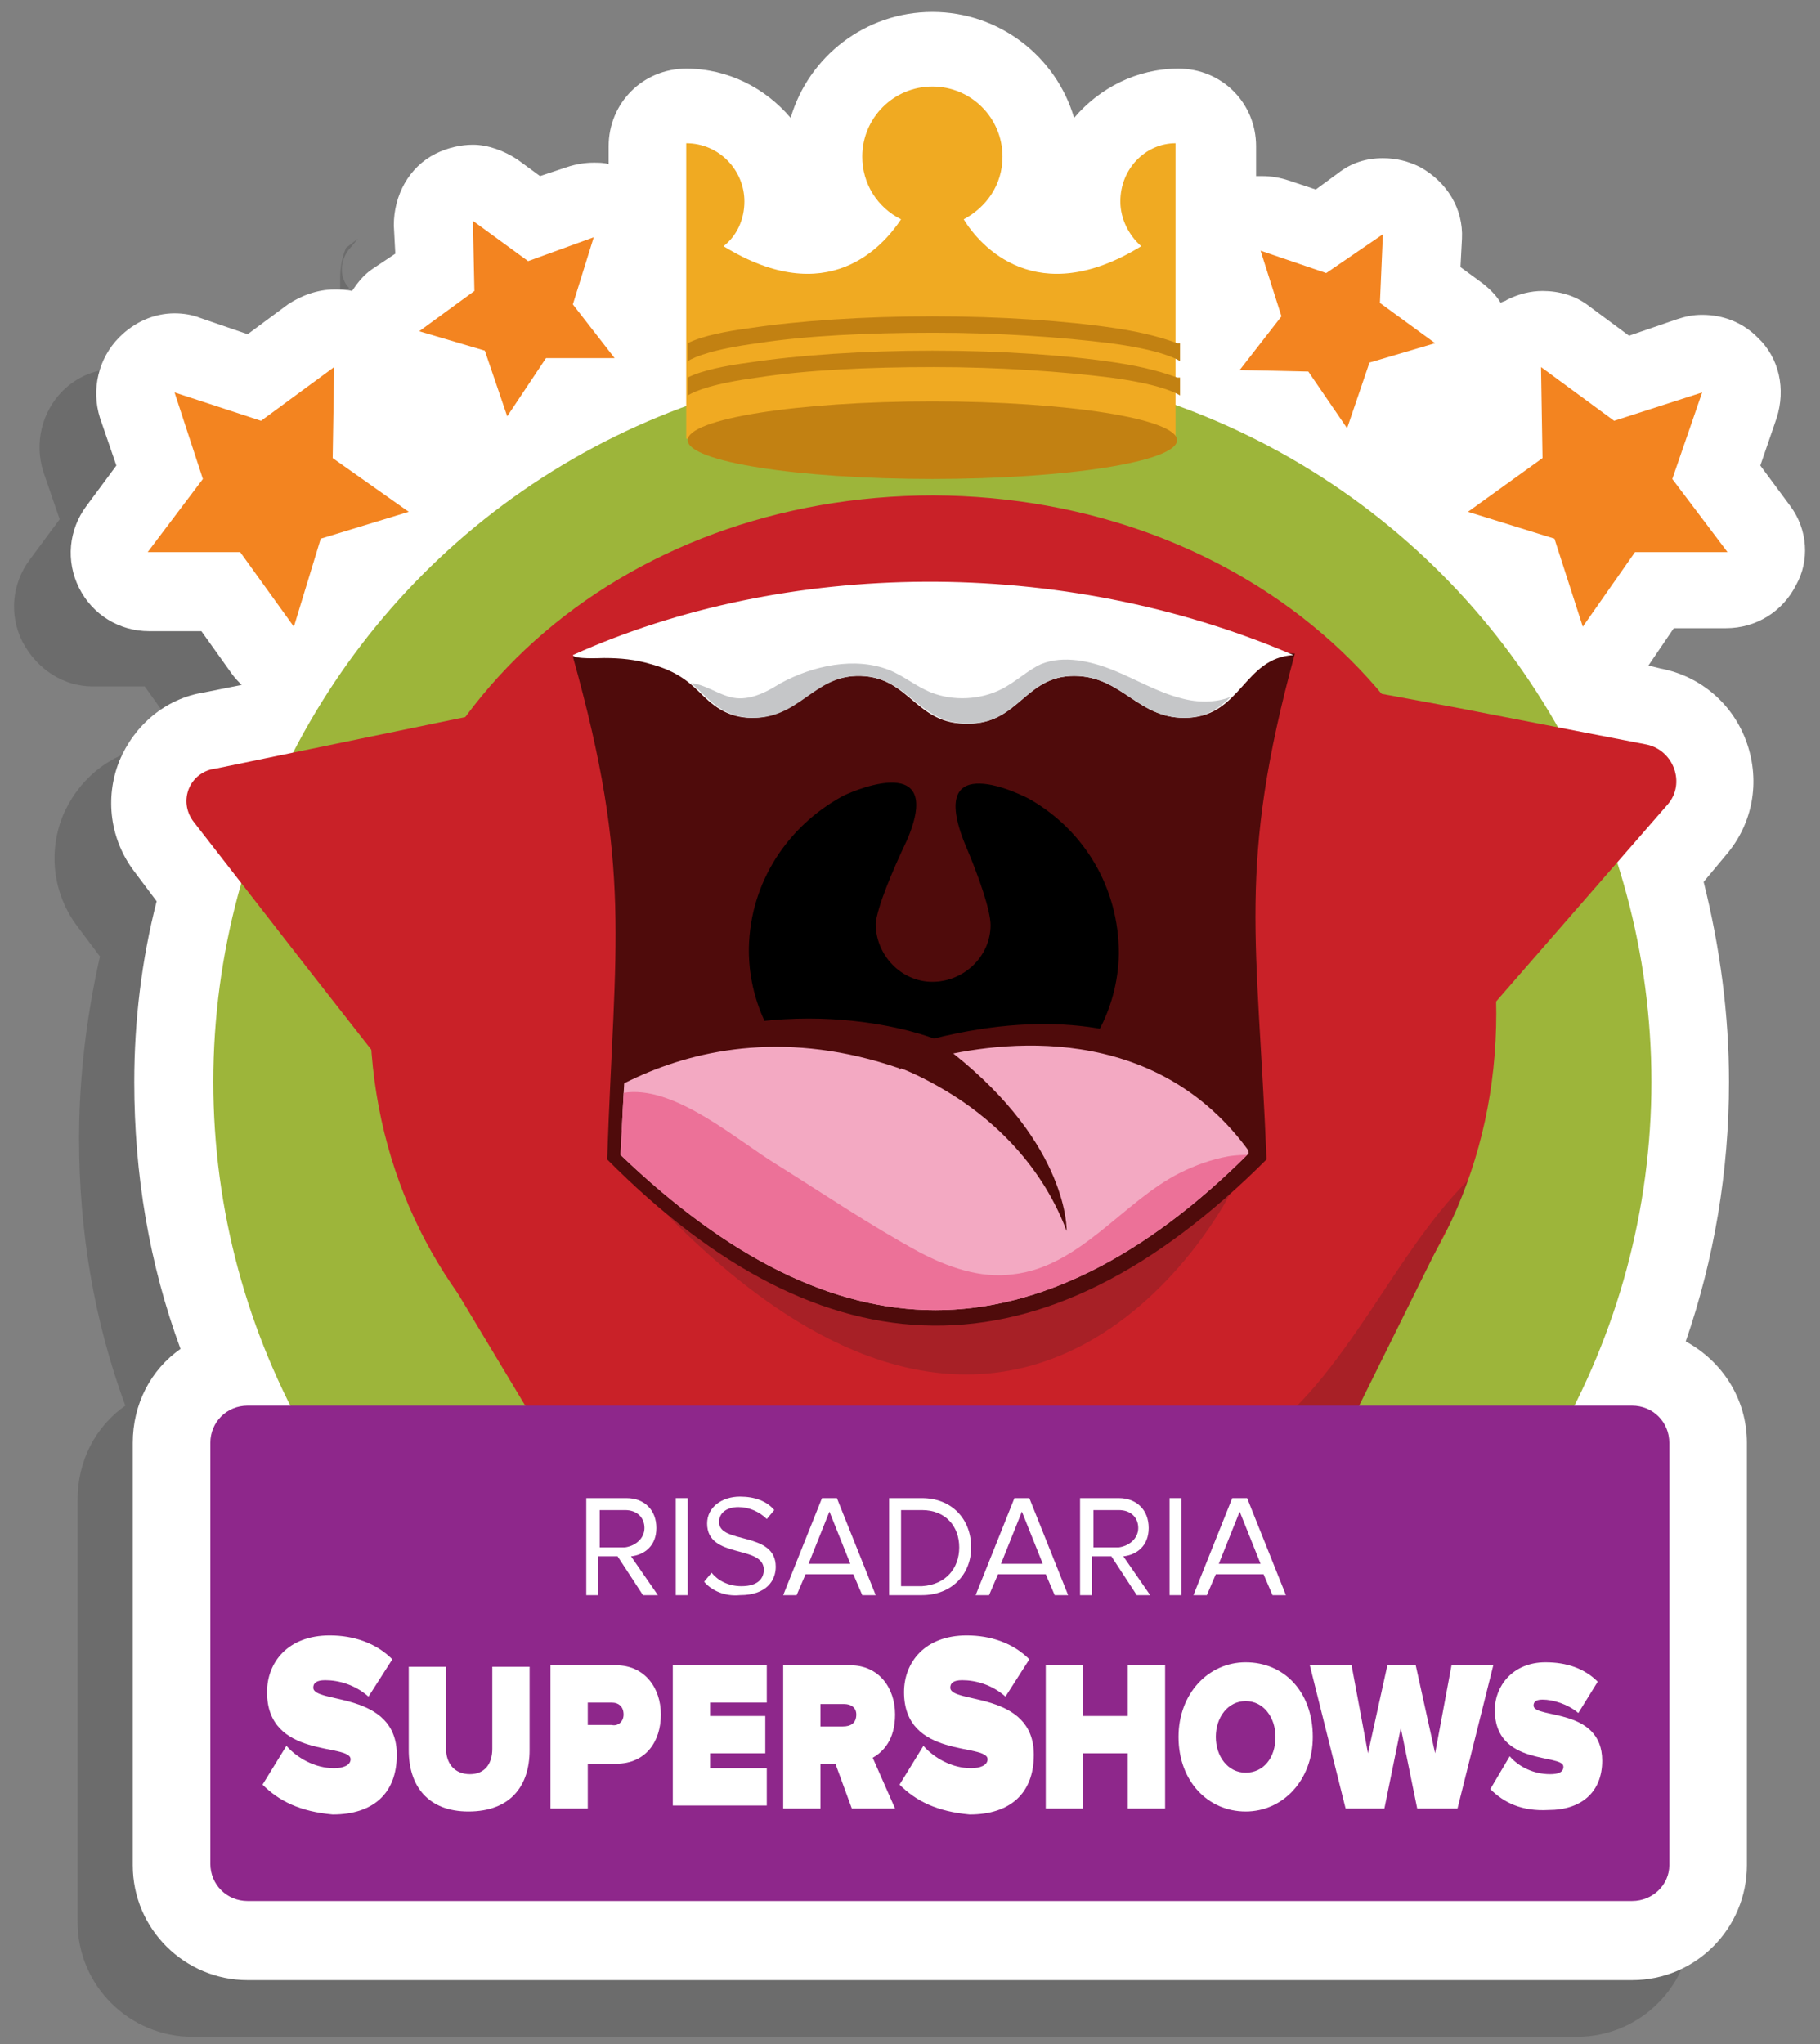 <?xml version="1.0" encoding="utf-8"?>
<!-- Generator: Adobe Illustrator 18.0.0, SVG Export Plug-In . SVG Version: 6.00 Build 0)  -->
<!DOCTYPE svg PUBLIC "-//W3C//DTD SVG 1.1//EN" "http://www.w3.org/Graphics/SVG/1.1/DTD/svg11.dtd">
<svg version="1.1" id="Layer_1" xmlns="http://www.w3.org/2000/svg" xmlns:xlink="http://www.w3.org/1999/xlink" x="0px" y="0px"
	 viewBox="0 0 122 137" enable-background="new 0 0 122 137" xml:space="preserve">
<rect x="0" y="0" width="122" height="137" fill="#808080" stroke="none"/>
<g>
	<path opacity="0.2" fill="#221F1F" d="M22.8,19.9c0.2-0.2,0.4-0.4,0.6-0.6c-0.6-0.6-0.7-1.7,0-2.6c0.2-0.2,0.4-0.5,0.6-0.7
		c-0.3,0.2-0.5,0.4-0.8,0.6c-0.3,0.7-0.4,1.4-0.4,2.1L22.8,19.9z"/>
	<path opacity="0.2" fill="#221F1F" d="M113.4,53.5c-0.4-1.2-1.1-2.3-2-3.1c-0.1,0.1-0.2,0.1-0.2,0.2c-1.4,1-2.8-0.5-2.7-1.9
		c-0.3-0.1-0.5-0.2-0.8-0.2l-0.8-0.2l0.1-0.1c-1.5,0.7-3.3-1.5-2-3.2c2.6-3.3,6.2-6.1,10.3-7c0.5-0.1,1.1,0,1.5,0.3
		c-0.1-0.3-0.3-0.5-0.5-0.8l-2-2.7l1.1-3.2c0.6-1.9,0.2-4-1.3-5.4c-1-1-2.3-1.5-3.7-1.5c-0.6,0-1.1,0.1-1.7,0.3l-3.2,1.1l-2.7-2
		c-0.9-0.7-2-1-3.1-1c-0.8,0-1.6,0.2-2.4,0.6c-0.1,0.1-0.3,0.1-0.4,0.2c-0.3-0.5-0.7-0.9-1.2-1.3l-1.5-1.1l0.1-1.9
		c0.1-2-1-3.8-2.8-4.8c-0.8-0.4-1.6-0.6-2.5-0.6c-1.1,0-2.1,0.3-3,1l-1.5,1.1l-1.8-0.6c-0.6-0.2-1.2-0.3-1.8-0.3c-0.1,0-0.3,0-0.4,0
		v-2c0-2.9-2.3-5.2-5.2-5.2c-1.3,0-2.5,0.3-3.6,0.7c0,0.1-0.1,0.2-0.2,0.3c-0.7,1-2,1.6-3,2.3c-1.4,0.9-2.8,1.7-4.3,2.4
		c-1.1,0.5-2.5-0.1-2.8-1.2c0,0-0.1,0-0.1,0.1c-1.6,0.9-3.6-1-2.6-2.6c0.3-0.5,0.6-0.9,0.9-1.3c-0.3,0.1-0.5,0.3-0.8,0.4
		c-4,4.5-8.7,8.4-13.6,11.8c-1.9,1.3-3.4-1.4-2.3-2.9c1.5-1.9,3.1-3.6,4.7-5.4c-0.1-0.3-0.1-0.5-0.1-0.8c-0.7,0.2-1.4,0.3-2.2,0.2
		c-0.3,0-0.6-0.1-0.8-0.2c-2.2,1.8-4.5,3.6-7,5.1c-0.4,0.2-0.8,0.3-1.1,0.3c-1,0.7-2.1,1.4-3.3,1.9c-1.5,0.7-2.8-0.4-2.7-1.6
		c-0.5,0.4-1.1,0.7-1.6,1c-4.1,5.2-9.4,9.9-15,6.7l-1,0.7l-3.2-1.1c-0.5-0.2-1.1-0.3-1.7-0.3c-1.4,0-2.7,0.5-3.7,1.5
		c-1.4,1.4-1.9,3.5-1.3,5.4l1.1,3.2l-2,2.7c-1.2,1.6-1.4,3.7-0.5,5.5C2.5,44.9,4.3,46,6.2,46c0,0,3.5,0,3.5,0l2,2.8
		c0.2,0.3,0.5,0.6,0.7,0.8l-2.5,0.5c-2.6,0.4-4.7,2.2-5.7,4.6c-1,2.5-0.6,5.3,1,7.4l1.5,2c-0.9,4-1.4,8.1-1.4,12.2
		c0,6.2,1,12.2,3.1,17.9c-2,1.4-3.2,3.7-3.2,6.3v28.3c0,4.3,3.5,7.7,7.7,7.7h92.8c4.3,0,7.7-3.5,7.7-7.7v-28.3c0-3-1.7-5.5-4.1-6.8
		c1.9-5.5,2.9-11.4,2.9-17.4c0-4.5-0.6-9-1.7-13.4l1.5-1.8C113.8,59,114.3,56.1,113.4,53.5z"/>
	<path fill="#FFFFFF" d="M120,33.9l-2-2.7l1.1-3.2c0.6-1.9,0.2-4-1.3-5.4c-1-1-2.3-1.5-3.7-1.5c-0.6,0-1.1,0.1-1.7,0.3l-3.2,1.1
		l-2.7-2c-0.9-0.7-2-1-3.1-1c-0.8,0-1.6,0.2-2.4,0.6c-0.1,0.1-0.3,0.1-0.4,0.2c-0.3-0.5-0.7-0.9-1.2-1.3l-1.5-1.1l0.1-1.9
		c0.1-2-1-3.8-2.8-4.8c-0.8-0.4-1.6-0.6-2.5-0.6c-1.1,0-2.1,0.3-3,1l-1.5,1.1l-1.8-0.6c-0.6-0.2-1.2-0.3-1.8-0.3c-0.1,0-0.3,0-0.4,0
		v-2c0-2.9-2.3-5.2-5.2-5.2c-2.8,0-5.3,1.3-7,3.3c-1.2-4.1-5-7.1-9.5-7.1c-4.5,0-8.3,3-9.5,7.1c-1.7-2-4.2-3.3-7-3.3
		c-2.9,0-5.2,2.3-5.2,5.2v1.2c-0.3-0.1-0.7-0.1-1-0.1c-0.6,0-1.2,0.1-1.8,0.3l-1.8,0.6l-1.5-1.1c-0.9-0.6-2-1-3-1
		c-0.8,0-1.7,0.2-2.5,0.6c-1.8,0.9-2.8,2.8-2.8,4.8l0.1,1.9L25,18c-0.6,0.4-1,0.9-1.4,1.5c-0.4-0.1-0.8-0.1-1.2-0.1
		c-1.1,0-2.2,0.4-3.1,1l-2.7,2l-3.2-1.1c-0.5-0.2-1.1-0.3-1.7-0.3C10.3,21,9,21.6,8,22.6c-1.4,1.4-1.9,3.5-1.3,5.4l1.1,3.2l-2,2.7
		c-1.2,1.6-1.4,3.7-0.5,5.5c0.9,1.8,2.7,2.9,4.7,2.9c0,0,3.5,0,3.5,0l2,2.8c0.2,0.3,0.5,0.6,0.7,0.8l-2.5,0.5
		c-2.6,0.4-4.7,2.2-5.7,4.6c-1,2.5-0.6,5.3,1,7.4l1.5,2C9.5,64.3,9,68.4,9,72.5c0,6.2,1,12.2,3.1,17.9c-2,1.4-3.2,3.7-3.2,6.3v28.3
		c0,4.3,3.5,7.7,7.7,7.7h92.8c4.3,0,7.7-3.5,7.7-7.7V96.7c0-3-1.7-5.5-4.1-6.8c1.9-5.5,2.9-11.4,2.9-17.4c0-4.5-0.6-9-1.7-13.4
		l1.5-1.8c1.8-2.1,2.3-4.9,1.4-7.5c-0.9-2.6-3.1-4.5-5.8-5l-0.8-0.2l1.7-2.5c0,0,3.5,0,3.5,0c2,0,3.8-1.1,4.7-2.9
		C121.3,37.6,121.2,35.5,120,33.9z"/>
	<g>
		<circle fill="#9DB53A" cx="62.5" cy="72.5" r="48.2"/>
		<g>
			<path fill="#C92128" d="M46,45c1.7-0.2-3.9,4.5-4.6,6.2l-4.6,11.5l-4.6,11.5c-0.7,1.6-2.8,1.9-3.9,0.5l-7.6-9.7L13,55.1
				c-1.1-1.4-0.3-3.4,1.5-3.6L46,45z"/>
			<path fill="#C92128" d="M111.8,53.9c1.2-1.4,0.4-3.6-1.4-4l-12.9-2.5L84.5,45c-1.8-0.3-3.4,1.4-2.7,3.2l4.3,12.4l4.3,12.4
				c0.6,1.8,4,0.9,5.2-0.5L111.8,53.9z"/>
			<path fill="#C92128" d="M28.3,82.7c-1.1-1.8,3.4-3.9,5.5-3.9l15.8,6.3l15.1-0.4c2.1-0.1,3.5,2.2,2.5,4.1l-7.2,13.3l-7.2,13.3
				c-1,1.9-3.7,2-4.8,0.1L28.3,82.7z"/>
			<path fill="#C92128" d="M84.5,83.1c-1.8,0.7-2.3-0.4-4.2-0.4c-4.4,0-3.5,5-6.3,2.2l-10.1-0.3c-2.1-0.1-3.6,2.2-2.5,4.1l7.2,13.3
				l7.2,13.3c1,1.9,3.7,2,4.8,0.1L97,82.3c-0.1,0-6,1.7-6.1,1.7C89,84,86.1,83.7,84.5,83.1z"/>
			<path fill="#C92128" d="M100.3,67.9c0,20.2-16.9,33.9-37.8,33.9c-20.8,0-37.7-13.8-37.7-34c0-20.2,16.9-34.6,37.8-34.6
				C83.4,33.3,100.3,47.7,100.3,67.9z"/>
			<g>
				<path opacity="0.2" fill="#221F1F" d="M82.4,80.1c0,0-13.2,26-37.5,1.5l25.4-3.7L82.4,80.1z"/>
				<path fill="#4F0B0B" d="M38.4,44c0.9-0.1,1.7-0.3,2.5-0.7c0,0,0.1,0,0.1,0c2.3,0,4.1-0.9,6.2-1.5c0.8-0.2,1.6-0.4,2.4-0.6l0,0
					c0.3,0.1,1-0.1,1.2-0.2c3.3-0.3,6.7-0.2,10.1,0.1c2.1,0.2,4.1,0.4,6.1,0.7c0.1,0,0.1,0,0.2,0c0,0,0.1,0,0.1,0
					c0.4,0.1,0.9,0.1,1.3,0.2c1,0.1,2,0.3,3.1,0.4c2.4,0.3,4.8,0.7,7.1,1c0.5,0.1,1,0.1,1.5,0.2c0.2,0,1.1,0.1,1.1,0.1
					c1.5,0.2,2.7,0.3,4.4-0.1c0.3,0.1,0.6,0.2,1,0.2c-3.9,14.3-2.5,19.1-1.9,33.9c-15.1,15.1-29.7,14.6-44.2,0
					C41.2,63,42.4,58.3,38.4,44z"/>
				<path d="M56.4,53.4L56.4,53.4c0.1-0.1,7.1-3.4,4.4,2.9c-1,2.1-2,4.5-2.1,5.6c0,2.1,1.7,3.9,3.8,3.9c2.1,0,3.9-1.7,3.9-3.8
					c0-1-0.8-3.3-1.7-5.4c-2.7-6.6,3.9-3.3,4.4-3c3.6,2.1,5.9,5.9,5.9,10.3c-0.1,6.5-5.7,11.7-12.6,11.6c-6.8-0.1-12.3-5.5-12.2-12
					C50.3,59.1,52.8,55.4,56.4,53.4z"/>
				<path fill="#4F0B0B" d="M84.5,75.5c-0.2,0.2-5.4-10-21.9-5.9c0,0-9.5-3.8-20.6,1.4l-0.2,4.6L68,82.3l8.2-1.9l8.3-4.6"/>
				<g>
					<defs>
						<path id="SVGID_196_" d="M62.7,87.8c6.9,0,14-3.5,21-10.5c-0.1-2.6-0.3-4.9-0.4-7c-0.6-9.4-0.9-14.7,2.1-26
							C78.7,40.2,70.9,38,62.8,38c-8,0-16,2.2-23.2,6.4c3.2,11.7,2.9,17.2,2.3,27.1c-0.1,1.8-0.2,3.7-0.3,5.9
							C48.8,84.3,55.8,87.8,62.7,87.8z"/>
					</defs>
					<clipPath id="SVGID_2_">
						<use xlink:href="#SVGID_196_"  overflow="visible"/>
					</clipPath>
					<path clip-path="url(#SVGID_2_)" fill="#F3A9C2" d="M85.5,80.1c-5.5-11-16.1-10.6-21.6-9.5c7.8,6.2,7.6,11.9,7.6,11.9
						c-1.8-4.8-5.4-7.8-8.1-9.4c-1.5-0.9-2.7-1.4-3-1.5l-0.1,0.1l0-0.1l0,0c-14.8-5.1-24,4.9-24.4,5.3c0.3-0.3,0.9-0.9,15.5,15.1
						C66.8,108.5,94.9,98.7,85.5,80.1z"/>
					<g clip-path="url(#SVGID_2_)">
						<path fill="#EC7198" d="M86.7,76.2c0.8,0.6,1.2,1.5,1.3,2.5c0.1,1-0.1,2-0.3,2.9c-0.4,2.2-0.9,4.4-2,6.3
							c-1.1,1.8-2.8,3.3-4.5,4.5c-4.6,3.1-9.9,5-15.4,5.3c-5.5,0.3-11.1-0.9-15.9-3.5c-2.7-1.4-5.1-3.3-7.4-5.3
							c-1.3-1.1-2.5-2.3-3.4-3.7c-0.9-1.4-1.4-3.2-1-4.8c0.6-2.6,1.4-7,4-7.2c3.3-0.3,7.3,3.2,9.9,4.8c3.2,2,6.3,4.1,9.6,5.9
							c1.9,1,4.1,1.8,6.3,1.5c4.5-0.5,7.4-4.9,11.2-6.8c1-0.5,2.1-0.9,3.2-1.1c1.1-0.2,2.3,0,3.3-0.4C85.7,77,86.5,76.1,86.7,76.2z"
							/>
					</g>
				</g>
				<g>
					<path fill="#FFFFFF" d="M86.7,43.9c-15.6-6.7-34.1-6.4-48.3,0l0,0c0.1,0.3,1.8,0.2,2.1,0.2c1.1,0,2.1,0.1,3.1,0.4
						c1.5,0.4,2.4,1,3.3,1.9c0.8,0.8,1.7,1.6,3.2,1.7c3.4,0.2,4.3-2.9,7.6-2.8c3.3,0.1,3.7,3.3,7.2,3.2c3.4,0,3.8-3.2,7.1-3.2
						c3.3,0,4.3,3,7.7,2.8C83.2,47.9,83.4,44.1,86.7,43.9z"/>
				</g>
				<path fill="#C5C6C8" d="M50.2,48.1c-1.5-0.1-2.4-0.9-3.2-1.7c-0.2-0.2-0.4-0.4-0.7-0.6c0.1,0,0.2,0,0.2,0c1.1,0.2,2,1,3.1,1
					c1,0,1.9-0.5,2.7-1c2.2-1.2,5-1.8,7.3-0.9c1,0.4,1.8,1.1,2.8,1.5c1.5,0.6,3.3,0.5,4.7-0.2c1-0.5,1.8-1.3,2.7-1.7
					c1.5-0.6,3.3-0.2,4.8,0.4c1.5,0.6,3,1.5,4.6,1.9c1.1,0.3,2.3,0.3,3.3-0.1c-0.7,0.7-1.5,1.3-2.8,1.4c-3.4,0.2-4.4-2.8-7.7-2.8
					c-3.3,0-3.7,3.2-7.1,3.2c-3.4,0-3.9-3.1-7.2-3.2C54.5,45.2,53.6,48.3,50.2,48.1z"/>
			</g>
			<g opacity="0.2">
				<path fill="#221F1F" d="M97,82.4C97,82.4,97,82.3,97,82.4c0.6-1.1,1-2.2,1.4-3.3c-2.5,2.5-4.5,5.7-6.5,8.7
					c-2.3,3.4-4.8,7-8.4,9.2c-5.4,3.2-9.5-0.9-14.7-1.8c-3.8-0.7-8,0.3-11.1,2.7c-3.3,2.7-3.9,7.5-5.5,11.2
					c-0.6,1.4-1.5,2.8-2.9,3.3c-1.1,0.4-2.2,0.2-3.3-0.3l2.1,3.5c1.1,1.8,3.8,1.8,4.8-0.1l7.2-13.3l0.2-0.3c0.7,0,1.5,0.1,2.2,0.1
					c1.9,0,3.9-0.1,5.7-0.3l0.3,0.6l7.2,13.3c1,1.9,3.7,2,4.8,0.1l16.3-33C96.9,82.5,96.9,82.5,97,82.4z"/>
			</g>
			<path fill="#8E278B" d="M109.4,127.4H16.6c-1.4,0-2.5-1.1-2.5-2.5V96.7c0-1.4,1.1-2.5,2.5-2.5h92.8c1.4,0,2.5,1.1,2.5,2.5v28.3
				C111.9,126.3,110.8,127.4,109.4,127.4z"/>
		</g>
		<polygon fill="#F38420" points="11.7,26.3 17.5,28.2 22.4,24.6 22.3,30.7 27.4,34.3 21.5,36.1 19.7,42 16.1,37 9.9,37 13.6,32.1 
					"/>
		<polygon fill="#F38420" points="31.7,14.8 35.4,17.5 39.8,15.9 38.4,20.4 41.2,24 36.6,24 34,27.9 32.5,23.5 28.1,22.2 31.8,19.5 
					"/>
		<polygon fill="#F38420" points="92.7,15.7 88.9,18.3 84.5,16.8 85.9,21.2 83.1,24.8 87.7,24.9 90.3,28.7 91.8,24.3 96.2,23 
			92.5,20.3 		"/>
		<polygon fill="#F38420" points="114.1,26.3 108.2,28.2 103.3,24.6 103.4,30.7 98.4,34.3 104.2,36.1 106.1,42 109.6,37 115.8,37 
			112.1,32.1 		"/>
		<g>
			<path fill="#F0AA22" d="M75.1,13.5c0,1.2,0.6,2.3,1.4,3v0c-7,4.3-10.8,0-11.9-1.8c1.5-0.8,2.6-2.3,2.6-4.2c0-2.6-2.1-4.7-4.7-4.7
				c-2.6,0-4.7,2.1-4.7,4.7c0,1.8,1,3.4,2.6,4.2c-1.2,1.8-4.9,6.1-11.9,1.8l0,0c0.9-0.7,1.4-1.8,1.4-3c0-2.1-1.7-3.9-3.9-3.9v7.7
				v12.1h16.4h16.4V17.3V9.6C76.8,9.6,75.1,11.3,75.1,13.5z"/>
			<ellipse fill="#C28112" cx="62.5" cy="29.5" rx="16.4" ry="2.6"/>
			<path fill="#C28112" d="M78.9,25.3c-0.8-0.3-2.1-0.7-4.1-1c-3.3-0.5-7.7-0.8-12.3-0.8s-9,0.3-12.3,0.8c-1.5,0.2-3.1,0.5-4.1,1
				v1.2c0.5-0.3,1.7-0.8,4.7-1.2c3.2-0.5,7.4-0.7,11.8-0.7c4.4,0,8.6,0.3,11.8,0.7c3,0.4,4.2,0.9,4.7,1.2V25.3z"/>
			<path fill="#C28112" d="M78.9,23c-0.8-0.3-2.1-0.7-4.1-1c-3.3-0.5-7.7-0.8-12.3-0.8s-9,0.3-12.3,0.8c-1.5,0.2-3.1,0.5-4.1,1v1.2
				c0.5-0.3,1.7-0.8,4.7-1.2c3.2-0.5,7.4-0.7,11.8-0.7c4.4,0,8.6,0.3,11.8,0.7c3,0.4,4.2,0.9,4.7,1.2V23z"/>
		</g>
		<g>
			<path fill="#FFFFFF" d="M17.6,119.6l1.6-2.6c0.7,0.8,1.9,1.5,3.2,1.5c0.6,0,1.1-0.2,1.1-0.6c0-1.1-5.6,0-5.6-4.5
				c0-2,1.4-3.8,4.2-3.8c1.6,0,3.1,0.5,4.2,1.6l-1.6,2.5c-0.9-0.8-2-1.1-2.9-1.1c-0.6,0-0.8,0.2-0.8,0.5c0,1.1,5.6,0.2,5.6,4.5
				c0,2.6-1.6,4-4.3,4C20.1,121.4,18.7,120.7,17.6,119.6z"/>
			<path fill="#FFFFFF" d="M27.4,117.3v-5.6h2.5v5.5c0,0.9,0.5,1.7,1.6,1.7c1,0,1.5-0.7,1.5-1.7v-5.5h2.5v5.6c0,2.4-1.3,4.1-4.1,4.1
				C28.7,121.4,27.4,119.7,27.4,117.3z"/>
			<path fill="#FFFFFF" d="M36.9,121.2v-9.6h4.4c1.9,0,3,1.5,3,3.3c0,1.8-1,3.3-3,3.3h-1.9v3H36.9z M41.8,114.9
				c0-0.5-0.3-0.8-0.8-0.8h-1.6v1.5H41C41.4,115.7,41.8,115.4,41.8,114.9z"/>
			<path fill="#FFFFFF" d="M45.1,121.2v-9.6h6.3v2.5h-3.8v0.9h3.7v2.5h-3.7v1h3.8v2.5H45.1z"/>
			<path fill="#FFFFFF" d="M57.1,121.2l-1.1-3H55v3h-2.5v-9.6H57c1.9,0,3,1.5,3,3.3c0,1.7-0.8,2.5-1.5,2.9l1.5,3.4H57.1z
				 M57.4,114.9c0-0.5-0.4-0.7-0.8-0.7H55v1.5h1.5C57,115.7,57.4,115.5,57.4,114.9z"/>
			<path fill="#FFFFFF" d="M60.3,119.6l1.6-2.6c0.7,0.8,1.9,1.5,3.2,1.5c0.6,0,1.1-0.2,1.1-0.6c0-1.1-5.6,0-5.6-4.5
				c0-2,1.4-3.8,4.2-3.8c1.6,0,3.1,0.5,4.2,1.6l-1.6,2.5c-0.9-0.8-2-1.1-2.9-1.1c-0.6,0-0.8,0.2-0.8,0.5c0,1.1,5.6,0.2,5.6,4.5
				c0,2.6-1.6,4-4.3,4C62.8,121.4,61.4,120.7,60.3,119.6z"/>
			<path fill="#FFFFFF" d="M75.6,121.2v-3.7h-3v3.7h-2.5v-9.6h2.5v3.4h3v-3.4h2.5v9.6H75.6z"/>
			<path fill="#FFFFFF" d="M79,116.4c0-2.9,2-5,4.5-5c2.6,0,4.5,2,4.5,5c0,2.9-2,5-4.5,5C81,121.4,79,119.4,79,116.4z M85.5,116.4
				c0-1.3-0.8-2.4-2-2.4c-1.2,0-2,1.1-2,2.4c0,1.3,0.8,2.4,2,2.4C84.7,118.8,85.5,117.8,85.5,116.4z"/>
			<path fill="#FFFFFF" d="M95,121.2l-1.1-5.4l-1.1,5.4h-2.6l-2.4-9.6h2.8l1.1,5.9l1.3-5.9h1.9l1.3,5.9l1.1-5.9h2.8l-2.4,9.6H95z"/>
			<path fill="#FFFFFF" d="M99.9,119.9l1.3-2.2c0.6,0.7,1.6,1.2,2.7,1.2c0.5,0,0.9-0.1,0.9-0.5c0-0.9-4.6,0-4.6-3.8
				c0-1.6,1.2-3.2,3.4-3.2c1.4,0,2.6,0.4,3.5,1.3l-1.3,2.1c-0.7-0.6-1.7-0.9-2.4-0.9c-0.5,0-0.6,0.2-0.6,0.4c0,0.9,4.6,0.1,4.6,3.7
				c0,2.1-1.4,3.3-3.6,3.3C102,121.4,100.8,120.8,99.9,119.9z"/>
		</g>
		<g>
			<path fill="#FFFFFF" d="M43.1,106.9l-1.7-2.6h-1.3v2.6h-0.8v-6.5H42c1.2,0,2,0.8,2,2c0,1.2-0.8,1.8-1.7,1.9l1.8,2.6H43.1z
				 M43.2,102.4c0-0.7-0.5-1.2-1.3-1.2h-1.7v2.5h1.7C42.6,103.6,43.2,103.1,43.2,102.4z"/>
			<path fill="#FFFFFF" d="M45.3,106.9v-6.5h0.8v6.5H45.3z"/>
			<path fill="#FFFFFF" d="M47.2,106l0.5-0.6c0.4,0.5,1.1,0.9,2,0.9c1.2,0,1.5-0.6,1.5-1.1c0-1.7-3.8-0.7-3.8-3.1
				c0-1.1,1-1.8,2.2-1.8c1,0,1.8,0.3,2.3,0.9l-0.5,0.6c-0.5-0.5-1.2-0.8-1.9-0.8c-0.8,0-1.3,0.4-1.3,1c0,1.5,3.8,0.6,3.8,3
				c0,0.9-0.6,1.9-2.4,1.9C48.6,107,47.7,106.6,47.2,106z"/>
			<path fill="#FFFFFF" d="M57.8,106.9l-0.6-1.4H54l-0.6,1.4h-0.9l2.6-6.5h1l2.6,6.5H57.8z M55.6,101.3l-1.4,3.5H57L55.6,101.3z"/>
			<path fill="#FFFFFF" d="M59.6,106.9v-6.5h2.2c2,0,3.3,1.4,3.3,3.3c0,1.8-1.3,3.2-3.3,3.2H59.6z M64.3,103.7
				c0-1.4-0.9-2.5-2.5-2.5h-1.4v5.1h1.4C63.4,106.2,64.3,105.1,64.3,103.7z"/>
			<path fill="#FFFFFF" d="M70.7,106.9l-0.6-1.4h-3.2l-0.6,1.4h-0.9l2.6-6.5h1l2.6,6.5H70.7z M68.5,101.3l-1.4,3.5h2.8L68.5,101.3z"
				/>
			<path fill="#FFFFFF" d="M76.2,106.9l-1.7-2.6h-1.3v2.6h-0.8v-6.5h2.6c1.2,0,2,0.8,2,2c0,1.2-0.8,1.8-1.7,1.9l1.8,2.6H76.2z
				 M76.3,102.4c0-0.7-0.5-1.2-1.3-1.2h-1.7v2.5H75C75.7,103.6,76.3,103.1,76.3,102.4z"/>
			<path fill="#FFFFFF" d="M78.4,106.9v-6.5h0.8v6.5H78.4z"/>
			<path fill="#FFFFFF" d="M85.3,106.9l-0.6-1.4h-3.2l-0.6,1.4H80l2.6-6.5h1l2.6,6.5H85.3z M83.1,101.3l-1.4,3.5h2.8L83.1,101.3z"/>
		</g>
	</g>
</g>
</svg>
